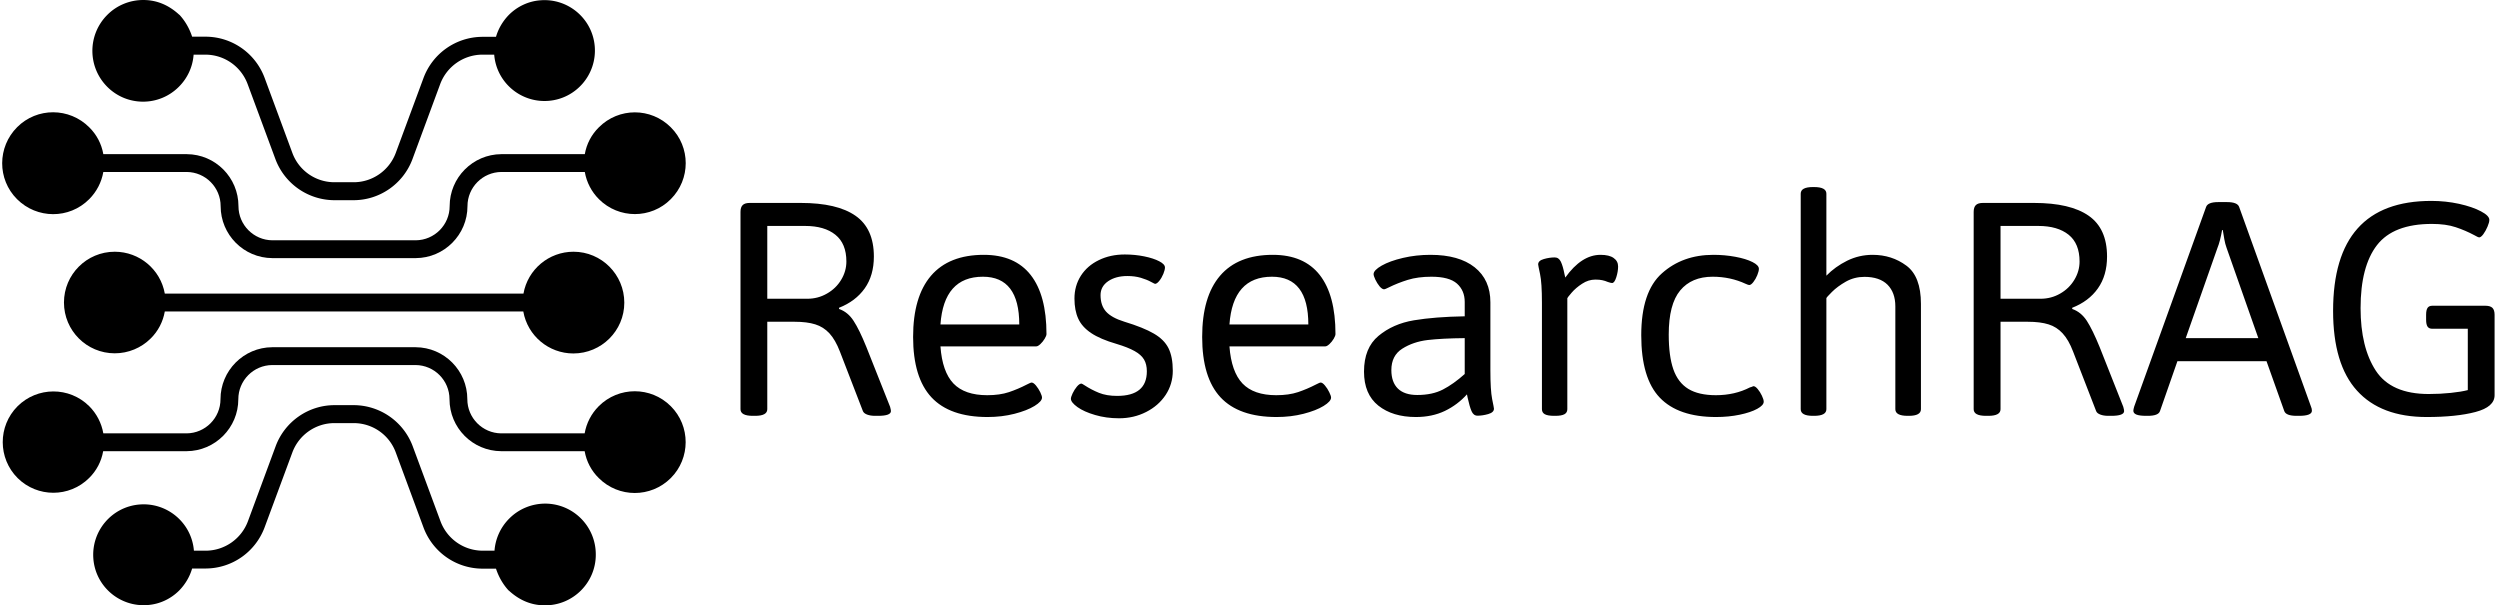 <svg xmlns="http://www.w3.org/2000/svg" version="1.1" xmlnsXlink="http://www.w3.org/1999/xlink" xmlnsSvgjs="http://svgjs.dev/svgjs" width="1500" height="363" viewBox="0 0 1500 363"><g transform="matrix(1,0,0,1,-0.909,0.102)"><svg viewBox="0 0 396 96" data-background-color="#ffffff" preserveAspectRatio="xMidYMid meet" height="363" width="1500" xmlns="http://www.w3.org/2000/svg" xmlnsXlink="http://www.w3.org/1999/xlink"><g id="tight-bounds" transform="matrix(1,0,0,1,0.24,-0.027)"><svg viewBox="0 0 395.52 96.054" height="96.054" width="395.52"><g><svg viewBox="0 0 561.916 136.464" height="96.054" width="395.52"><g transform="matrix(1,0,0,1,166.396,42.169)"><svg viewBox="0 0 395.52 52.125" height="52.125" width="395.52"><g id="textblocktransform"><svg viewBox="0 0 395.52 52.125" height="52.125" width="395.52" id="textblock"><g><svg viewBox="0 0 395.52 52.125" height="52.125" width="395.52"><g transform="matrix(1,0,0,1,0,0)"><svg width="395.52" viewBox="4.2 -32.64 250.8 33.06" height="52.125" data-palette-color="#000000"><path d="M5.96 0.07Q4.2 0.07 4.2-0.88L4.2-0.88 4.2-29.08Q4.2-29.76 4.52-30.07 4.83-30.37 5.52-30.37L5.52-30.37 12.82-30.37Q18.02-30.37 20.64-28.54 23.27-26.71 23.27-22.71L23.27-22.71Q23.27-20 21.96-18.15 20.65-16.31 18.29-15.38L18.29-15.38 18.29-15.21Q19.56-14.77 20.37-13.51 21.19-12.26 22.19-9.79L22.19-9.79 25.59-1.22Q25.71-0.78 25.71-0.61L25.71-0.61Q25.71 0.07 23.88 0.07L23.88 0.07 23.44 0.07Q22.78 0.07 22.3-0.11 21.83-0.29 21.7-0.61L21.7-0.61 18.41-9.13Q17.77-10.79 16.92-11.72 16.06-12.65 14.89-13.01 13.72-13.38 11.94-13.38L11.94-13.38 8.03-13.38 8.03-0.88Q8.03 0.07 6.3 0.07L6.3 0.07 5.96 0.07ZM8.03-16.67L13.75-16.67Q15.28-16.67 16.56-17.41 17.85-18.14 18.59-19.37 19.34-20.61 19.34-22L19.34-22Q19.34-24.56 17.77-25.82 16.21-27.08 13.45-27.08L13.45-27.08 8.03-27.08 8.03-16.67ZM39.52 0.24Q34.13 0.24 31.5-2.58 28.88-5.4 28.88-11.21L28.88-11.21Q28.88-16.97 31.44-19.96 34.01-22.95 38.99-22.95L38.99-22.95Q43.43-22.95 45.69-20.07 47.95-17.19 47.95-11.62L47.95-11.62Q47.95-11.38 47.69-10.95 47.43-10.52 47.08-10.19 46.73-9.86 46.48-9.86L46.48-9.86 32.79-9.86Q33.05-6.23 34.65-4.55 36.25-2.88 39.48-2.88L39.48-2.88Q41.28-2.88 42.59-3.32 43.89-3.76 45.11-4.39L45.11-4.39Q45.24-4.44 45.48-4.57 45.73-4.69 45.82-4.69L45.82-4.69Q46.09-4.69 46.45-4.26 46.8-3.83 47.06-3.31 47.31-2.78 47.31-2.54L47.31-2.54Q47.31-2 46.24-1.34 45.16-0.68 43.37-0.22 41.57 0.24 39.52 0.24L39.52 0.24ZM32.79-12.99L44.06-12.99Q44.06-19.82 38.86-19.82L38.86-19.82Q33.27-19.82 32.79-12.99L32.79-12.99ZM58.32 0.42Q56.49 0.42 54.9-0.05 53.32-0.51 52.38-1.18 51.44-1.86 51.44-2.37L51.44-2.37Q51.44-2.61 51.69-3.15 51.95-3.69 52.3-4.11 52.66-4.54 52.95-4.54L52.95-4.54Q53.02-4.54 53.39-4.3L53.39-4.3Q54.37-3.66 55.45-3.22 56.54-2.78 58.05-2.78L58.05-2.78Q62.3-2.78 62.3-6.3L62.3-6.3Q62.3-7.3 61.9-7.98 61.49-8.67 60.55-9.19 59.61-9.72 57.98-10.21L57.98-10.21Q55.63-10.89 54.33-11.77 53.02-12.65 52.49-13.83 51.95-15.01 51.95-16.7L51.95-16.7Q51.95-18.51 52.86-19.95 53.78-21.39 55.43-22.19 57.08-23 59.15-23L59.15-23Q60.59-23 61.92-22.73 63.25-22.46 64.07-22.03 64.89-21.61 64.89-21.14L64.89-21.14Q64.89-20.8 64.66-20.23 64.42-19.65 64.08-19.23 63.74-18.8 63.47-18.8L63.47-18.8Q63.42-18.8 62.86-19.1 62.3-19.41 61.43-19.67 60.57-19.92 59.52-19.92L59.52-19.92Q57.86-19.92 56.77-19.18 55.68-18.43 55.68-17.19L55.68-17.19Q55.68-15.72 56.46-14.84 57.25-13.96 59.05-13.4L59.05-13.4Q61.84-12.55 63.3-11.69 64.77-10.84 65.39-9.61 66.01-8.37 66.01-6.37L66.01-6.37Q66.01-4.47 64.99-2.92 63.96-1.37 62.2-0.48 60.44 0.42 58.32 0.42L58.32 0.42ZM80.85 0.24Q75.46 0.24 72.83-2.58 70.21-5.4 70.21-11.21L70.21-11.21Q70.21-16.97 72.77-19.96 75.33-22.95 80.31-22.95L80.31-22.95Q84.76-22.95 87.02-20.07 89.27-17.19 89.27-11.62L89.27-11.62Q89.27-11.38 89.02-10.95 88.76-10.52 88.41-10.19 88.05-9.86 87.81-9.86L87.81-9.86 74.11-9.86Q74.38-6.23 75.98-4.55 77.58-2.88 80.8-2.88L80.8-2.88Q82.61-2.88 83.92-3.32 85.22-3.76 86.44-4.39L86.44-4.39Q86.56-4.44 86.81-4.57 87.05-4.69 87.15-4.69L87.15-4.69Q87.42-4.69 87.77-4.26 88.13-3.83 88.38-3.31 88.64-2.78 88.64-2.54L88.64-2.54Q88.64-2 87.57-1.34 86.49-0.68 84.7-0.22 82.9 0.24 80.85 0.24L80.85 0.24ZM74.11-12.99L85.39-12.99Q85.39-19.82 80.19-19.82L80.19-19.82Q74.6-19.82 74.11-12.99L74.11-12.99ZM100.77 0.24Q97.45 0.24 95.4-1.39 93.35-3.03 93.35-6.25L93.35-6.25Q93.35-9.64 95.42-11.36 97.5-13.09 100.49-13.59 103.48-14.09 107.75-14.16L107.75-14.16 107.75-16.21Q107.75-17.85 106.64-18.84 105.53-19.82 102.99-19.82L102.99-19.82Q101.06-19.82 99.61-19.37 98.16-18.92 96.89-18.29L96.89-18.29Q96.35-18.02 96.23-18.02L96.23-18.02Q95.94-18.02 95.58-18.44 95.23-18.87 94.97-19.41 94.72-19.95 94.72-20.19L94.72-20.19Q94.72-20.75 95.88-21.41 97.04-22.07 98.92-22.51 100.8-22.95 102.85-22.95L102.85-22.95Q106.92-22.95 109.17-21.17 111.42-19.38 111.42-16.16L111.42-16.16 111.42-6.42Q111.42-3.59 111.67-2.33 111.93-1.07 111.93-0.95L111.93-0.95Q111.93-0.42 111.11-0.18 110.29 0.05 109.58 0.05L109.58 0.05Q109 0.05 108.72-0.61 108.44-1.27 108.17-2.51L108.17-2.51 108.07-3Q106.73-1.51 104.91-0.63 103.09 0.24 100.77 0.24L100.77 0.24ZM100.97-2.91Q103.12-2.91 104.63-3.69 106.14-4.47 107.75-5.91L107.75-5.91 107.75-11.04Q104.53-11.01 102.46-10.77 100.38-10.52 98.82-9.53 97.26-8.54 97.26-6.47L97.26-6.47Q97.26-4.74 98.2-3.82 99.14-2.91 100.97-2.91L100.97-2.91ZM120.54 0.07Q119.62 0.07 119.2-0.16 118.79-0.39 118.79-0.88L118.79-0.88 118.79-16.11Q118.79-18.95 118.52-20.2 118.25-21.46 118.25-21.58L118.25-21.58Q118.25-22.12 119.07-22.35 119.88-22.58 120.62-22.58L120.62-22.58Q121.2-22.58 121.5-21.96 121.79-21.34 122.01-20.21L122.01-20.21 122.13-19.7Q124.45-22.95 127.16-22.95L127.16-22.95Q128.41-22.95 129.04-22.5 129.68-22.05 129.68-21.29L129.68-21.29Q129.68-20.56 129.42-19.74 129.16-18.92 128.82-18.92L128.82-18.92Q128.65-18.92 128.21-19.07L128.21-19.07Q127.82-19.24 127.43-19.32 127.04-19.41 126.43-19.41L126.43-19.41Q125.43-19.41 124.54-18.82 123.64-18.24 123.03-17.53 122.42-16.82 122.42-16.75L122.42-16.75 122.42-0.88Q122.42-0.39 122.01-0.16 121.59 0.07 120.72 0.07L120.72 0.07 120.54 0.07ZM143.69 0.24Q138.29 0.24 135.64-2.53 132.99-5.3 132.99-11.45L132.99-11.45Q132.99-17.68 135.95-20.31 138.9-22.95 143.3-22.95L143.3-22.95Q144.93-22.95 146.44-22.67 147.96-22.39 148.89-21.92 149.81-21.46 149.81-20.95L149.81-20.95Q149.81-20.61 149.58-20.04 149.35-19.48 149.02-19.06 148.69-18.63 148.42-18.63L148.42-18.63Q148.35-18.63 148.2-18.69 148.06-18.75 147.93-18.8L147.93-18.8Q145.74-19.82 143.2-19.82L143.2-19.82Q140.19-19.82 138.56-17.86 136.92-15.89 136.92-11.55L136.92-11.55Q136.92-8.47 137.58-6.58 138.24-4.69 139.72-3.78 141.2-2.88 143.66-2.88L143.66-2.88Q146.37-2.88 148.54-4L148.54-4Q148.76-4.05 148.87-4.11 148.98-4.17 149.03-4.17L149.03-4.17Q149.3-4.17 149.64-3.76 149.99-3.34 150.24-2.81 150.5-2.27 150.5-1.95L150.5-1.95Q150.5-1.44 149.57-0.93 148.64-0.42 147.07-0.09 145.49 0.24 143.69 0.24L143.69 0.24ZM157.53 0.07Q155.79 0.07 155.79-0.88L155.79-0.88 155.79-31.69Q155.79-32.64 157.53-32.64L157.53-32.64 157.7-32.64Q159.46-32.64 159.46-31.69L159.46-31.69 159.46-19.97Q160.72-21.26 162.43-22.11 164.14-22.95 166.07-22.95L166.07-22.95Q168.81-22.95 170.89-21.41 172.98-19.87 172.98-15.94L172.98-15.94 172.98-0.88Q172.98 0.07 171.25 0.07L171.25 0.07 171.08 0.07Q169.32 0.07 169.32-0.88L169.32-0.88 169.32-15.58Q169.32-17.55 168.2-18.68 167.07-19.8 164.9-19.8L164.9-19.8Q163.46-19.8 162.25-19.12 161.04-18.43 160.25-17.64 159.46-16.85 159.46-16.75L159.46-16.75 159.46-0.88Q159.46 0.07 157.7 0.07L157.7 0.07 157.53 0.07ZM182.28 0.07Q180.52 0.07 180.52-0.88L180.52-0.88 180.52-29.08Q180.52-29.76 180.84-30.07 181.16-30.37 181.84-30.37L181.84-30.37 189.14-30.37Q194.34-30.37 196.96-28.54 199.59-26.71 199.59-22.71L199.59-22.71Q199.59-20 198.28-18.15 196.98-16.31 194.61-15.38L194.61-15.38 194.61-15.21Q195.88-14.77 196.7-13.51 197.51-12.26 198.52-9.79L198.52-9.79 201.91-1.22Q202.03-0.78 202.03-0.61L202.03-0.61Q202.03 0.07 200.2 0.07L200.2 0.07 199.76 0.07Q199.1 0.07 198.63-0.11 198.15-0.29 198.03-0.61L198.03-0.61 194.73-9.13Q194.1-10.79 193.24-11.72 192.39-12.65 191.22-13.01 190.04-13.38 188.26-13.38L188.26-13.38 184.36-13.38 184.36-0.88Q184.36 0.07 182.62 0.07L182.62 0.07 182.28 0.07ZM184.36-16.67L190.07-16.67Q191.61-16.67 192.89-17.41 194.17-18.14 194.91-19.37 195.66-20.61 195.66-22L195.66-22Q195.66-24.56 194.1-25.82 192.53-27.08 189.77-27.08L189.77-27.08 184.36-27.08 184.36-16.67ZM205.2 0.07Q204.23 0.07 203.79-0.11 203.35-0.29 203.35-0.66L203.35-0.66Q203.35-0.83 203.47-1.25L203.47-1.25 213.75-29.79Q213.99-30.49 215.48-30.49L215.48-30.49 216.75-30.49Q218.24-30.49 218.48-29.79L218.48-29.79 228.76-1.22Q228.88-0.95 228.88-0.66L228.88-0.66Q228.88 0.07 227.05 0.07L227.05 0.07 226.69 0.07Q225.17 0.07 224.93-0.61L224.93-0.61 222.39-7.74 209.65-7.74 207.16-0.61Q206.94 0.07 205.42 0.07L205.42 0.07 205.2 0.07ZM210.84-11.04L221.22-11.04 216.68-23.95Q216.48-24.49 216.36-25.17 216.24-25.85 216.14-26.49L216.14-26.49 216.04-26.49Q215.75-24.85 215.38-23.95L215.38-23.95 210.84-11.04ZM245.29 0.24Q238.74 0.24 235.33-3.53 231.91-7.3 231.91-14.94L231.91-14.94Q231.91-30.66 245.95-30.66L245.95-30.66Q248-30.66 249.93-30.24 251.85-29.81 253.05-29.17 254.25-28.54 254.25-27.95L254.25-27.95Q254.25-27.59 253.99-26.98 253.73-26.37 253.39-25.9 253.05-25.44 252.78-25.44L252.78-25.44Q252.66-25.44 252.1-25.76L252.1-25.76Q250.83-26.44 249.44-26.9 248.05-27.37 246.04-27.37L246.04-27.37Q240.53-27.37 238.18-24.33 235.84-21.29 235.84-15.33L235.84-15.33Q235.84-9.72 238.02-6.38 240.21-3.05 245.58-3.05L245.58-3.05Q247.22-3.05 248.74-3.21 250.27-3.37 251.17-3.61L251.17-3.61 251.17-12.38 246.09-12.38Q245.63-12.38 245.42-12.68 245.21-12.99 245.21-13.67L245.21-13.67 245.21-14.38Q245.21-15.06 245.42-15.37 245.63-15.67 246.09-15.67L246.09-15.67 253.69-15.67Q254.37-15.67 254.69-15.37 255-15.06 255-14.38L255-14.38 255-2.88Q255-1.2 252.27-0.48 249.54 0.24 245.29 0.24L245.29 0.24Z" opacity="1" transform="matrix(1,0,0,1,0,0)" fill="#000000" class="wordmark-text-0" data-fill-palette-color="primary" id="text-0"></path></svg></g></svg></g></svg></g></svg></g><g><svg viewBox="0 0 154.091 136.464" height="136.464" width="154.091"><g><svg xmlns="http://www.w3.org/2000/svg" xmlnsXlink="http://www.w3.org/1999/xlink" version="1.1" x="0" y="0" viewBox="25.9 52.2 460.25 407.6" style="enable-background:new 0 0 512 512;" xmlSpace="preserve" height="136.464" width="154.091" class="icon-icon-0" data-fill-palette-color="accent" id="icon-0"><g fill="#000000" data-fill-palette-color="accent"><path d="M376.8 262C379.7 278.3 393.9 290.2 410.5 290.2 429.4 290.2 444.8 274.9 444.8 256S429.5 221.7 410.6 221.7C394 221.7 379.8 233.6 376.9 249.9H135.4C132.5 233.6 118.3 221.7 101.7 221.7 82.8 221.7 67.5 237 67.5 255.9S82.8 290.1 101.7 290.1C110.8 290.1 119.5 286.5 125.9 280.1 130.9 275.2 134.2 268.8 135.4 261.9H376.8z" fill="#000000" data-fill-palette-color="accent"></path><path d="M476.1 325.7C462.7 312.3 441 312.3 427.6 325.7 422.6 330.7 419.3 337.1 418.1 344H361.9C349.3 343.9 339.1 333.6 339.1 321 339.1 301.8 323.6 286.1 304.3 286H207.7C188.5 286.1 172.9 301.8 172.9 321 172.9 333.6 162.7 343.9 150.1 344H94C92.8 337.1 89.5 330.7 84.5 325.7 71.1 312.4 49.5 312.5 36.2 325.8 22.9 339.2 23 360.8 36.3 374.1 49.6 387.3 71.1 387.3 84.4 374.1 89.4 369.2 92.7 362.9 93.9 356H150.1C169.3 355.9 184.9 340.2 184.9 321 184.9 308.4 195.1 298.1 207.7 298H304.3C316.9 298.1 327.1 308.4 327.1 321 327.1 340.2 342.6 355.9 361.9 356H418.1C419.3 362.9 422.6 369.2 427.6 374.1 441 387.5 462.7 387.5 476.1 374.1 489.4 360.8 489.5 339.1 476.1 325.7" fill="#000000" data-fill-palette-color="accent"></path><path d="M391.6 391.3C382.5 391.3 373.7 394.9 367.3 401.4 361.5 407.2 358 414.9 357.4 423H349.3C336.6 422.9 325.4 415 321 403.1L302.3 352.6A42.53 42.53 0 0 0 262.7 325H249.7C232.1 325 216.3 336 210.1 352.5L191.4 403.1C187 415 175.7 422.9 163.1 423H155C153.5 404.3 137.1 390.4 118.4 391.9S85.8 409.8 87.3 428.5 105.2 461.1 123.9 459.6C131.9 459 139.4 455.5 145.1 449.8 149.2 445.6 152.2 440.5 153.8 435H163C180.7 434.9 196.4 423.9 202.6 407.3L221.3 356.8C225.7 345 237 337.1 249.6 337.1H262.6C275.2 337.1 286.5 344.9 290.9 356.8L309.6 407.4C315.8 424 331.5 435 349.2 435.1H358.4C360.2 440.6 363.1 445.7 367 449.9V449.8C374 456.3 382.1 459.8 391.3 459.8 410.2 459.9 425.6 444.6 425.6 425.7 425.7 406.7 410.5 391.4 391.6 391.3" fill="#000000" data-fill-palette-color="accent"></path><path d="M84.4 186.4L84.5 186.3C89.5 181.3 92.8 174.9 94 168H150.2C162.8 168.1 173 178.4 173 191 173 210.2 188.5 225.9 207.8 226H304.4C323.6 225.9 339.2 210.2 339.2 191 339.2 178.4 349.4 168.1 362 168H418.2C419.4 174.9 422.7 181.3 427.7 186.3 441.1 199.7 462.8 199.7 476.1 186.3 489.5 172.9 489.5 151.2 476.1 137.9 462.7 124.5 441.1 124.5 427.7 137.9 422.7 142.8 419.4 149.1 418.2 156H362C342.8 156.1 327.2 171.8 327.2 191 327.2 203.6 317 213.9 304.4 214H207.8C195.2 213.9 185 203.6 185 191 185 171.8 169.5 156.1 150.2 156H94C92.8 149.1 89.5 142.8 84.5 137.9 71.1 124.5 49.4 124.4 36 137.8S22.5 172.9 35.9 186.3 71 199.8 84.4 186.4" fill="#000000" data-fill-palette-color="accent"></path><path d="M144.9 110.6C150.7 104.8 154.2 97.2 154.8 89H162.9C175.6 89.1 186.8 97 191.2 108.9L209.9 159.4A42.53 42.53 0 0 0 249.5 187H262.5C280.1 187 295.9 176 302.1 159.5L320.8 108.9C325.2 97 336.5 89.1 349.1 89H357.2C358.7 107.7 375.1 121.6 393.8 120.1S426.4 102.2 424.9 83.5 407 50.9 388.3 52.4C380.3 53 372.8 56.5 367.1 62.2 363 66.4 360 71.5 358.4 77H349.2C331.5 77.1 315.8 88.1 309.6 104.7L290.9 155.2C286.5 167 275.2 174.9 262.6 174.9H249.6C237 174.9 225.7 167.1 221.3 155.2L202.6 104.6C196.4 88 180.7 77 163 76.9H153.8C152 71.4 149.1 66.3 145.2 62.1V62.2C138.2 55.7 130.1 52.2 120.9 52.2 111.8 52.2 103 55.8 96.6 62.3 83.3 75.7 83.3 97.3 96.7 110.7 110 124 131.6 124 144.9 110.6" fill="#000000" data-fill-palette-color="accent"></path></g></svg></g></svg></g></svg></g><defs></defs></svg><rect width="395.52" height="96.054" fill="none" stroke="none" visibility="hidden"></rect></g></svg></g></svg>